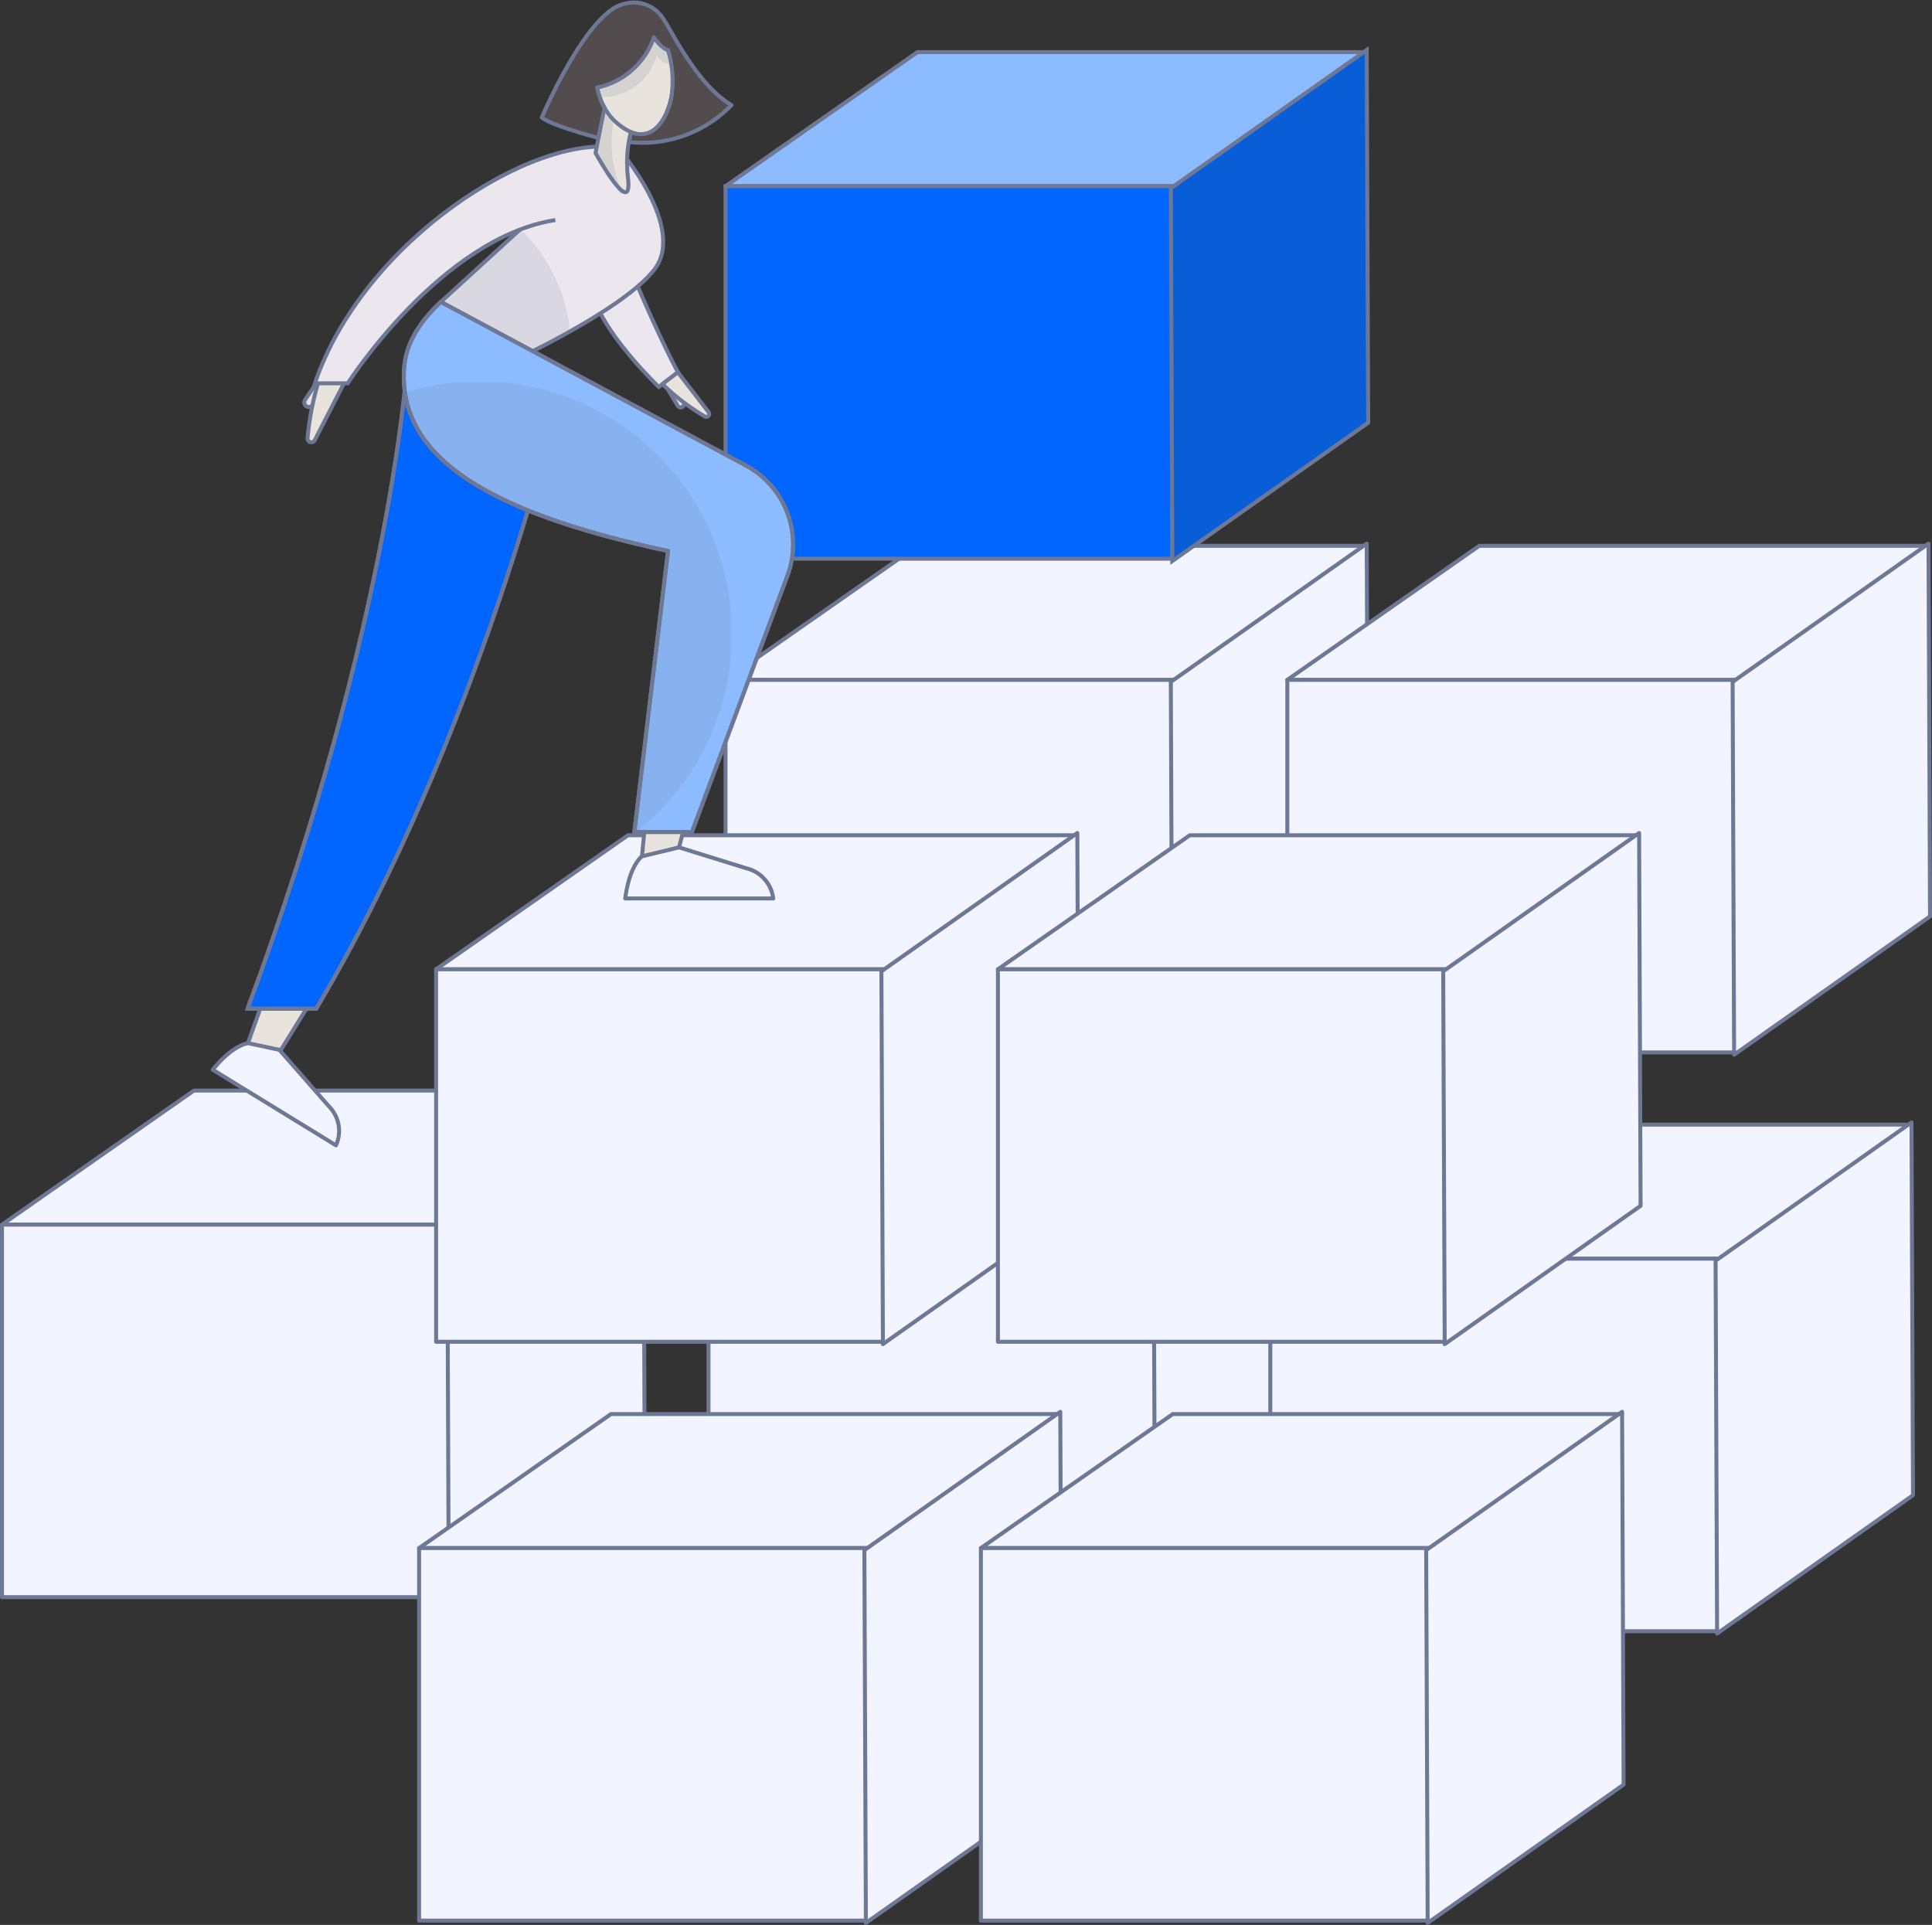 <?xml version="1.0" encoding="UTF-8"?> <svg xmlns="http://www.w3.org/2000/svg" xmlns:xlink="http://www.w3.org/1999/xlink" width="243.349" height="242.462" viewBox="0 0 243.349 242.462"><rect x="0" y="0" width="243.349" height="242.462" fill="#333333" stroke="none"/><defs><clipPath id="clip-path"><rect id="Rectángulo_3347" data-name="Rectángulo 3347" width="3.431" height="12.277" fill="none"></rect></clipPath><clipPath id="clip-path-2"><rect id="Rectángulo_3348" data-name="Rectángulo 3348" width="9.796" height="9.587" fill="none"></rect></clipPath><clipPath id="clip-path-3"><rect id="Rectángulo_3349" data-name="Rectángulo 3349" width="16.307" height="17.258" fill="none"></rect></clipPath><clipPath id="clip-path-4"><rect id="Rectángulo_3350" data-name="Rectángulo 3350" width="41.131" height="56.706" fill="none"></rect></clipPath></defs><g id="Grupo_3429" data-name="Grupo 3429" transform="translate(-6100.698 -1961.545)"><path id="Trazado_8816" data-name="Trazado 8816" d="M6240.469,2110.576h-56.521l24.174-16.885h56.521Z" transform="translate(5.99 9.513)" fill="#f2f4ff" stroke="#6e7894" stroke-linecap="round" stroke-linejoin="round" stroke-width="0.5"></path><rect id="Rectángulo_3337" data-name="Rectángulo 3337" width="56.521" height="46.923" transform="translate(6189.939 2120.089)" fill="#f2f4ff" stroke="#6e7894" stroke-linecap="round" stroke-linejoin="round" stroke-width="0.5"></rect><path id="Trazado_8817" data-name="Trazado 8817" d="M6261.125,2140.389l-.188-46.958-24.676,17.421.188,46.958Z" transform="translate(9.766 9.494)" fill="#f2f4ff" stroke="#6e7894" stroke-linecap="round" stroke-linejoin="round" stroke-width="0.5"></path><path id="Trazado_8818" data-name="Trazado 8818" d="M6242.469,2042.576h-56.521l24.175-16.885h56.521Z" transform="translate(6.134 4.606)" fill="#f2f4ff" stroke="#6e7894" stroke-linecap="round" stroke-linejoin="round" stroke-width="0.5"></path><rect id="Rectángulo_3338" data-name="Rectángulo 3338" width="56.521" height="46.923" transform="translate(6192.083 2047.182)" fill="#f2f4ff" stroke="#6e7894" stroke-linecap="round" stroke-linejoin="round" stroke-width="0.5"></rect><path id="Trazado_8819" data-name="Trazado 8819" d="M6263.125,2072.388l-.187-46.958-24.676,17.421.188,46.958Z" transform="translate(9.909 4.587)" fill="#f2f4ff" stroke="#6e7894" stroke-linecap="round" stroke-linejoin="round" stroke-width="0.5"></path><path id="Trazado_8820" data-name="Trazado 8820" d="M6242.469,1984.576h-56.521l24.175-16.885h56.521Z" transform="translate(6.134 0.42)" fill="#8dbbff" stroke="#6e7894" stroke-linecap="round" stroke-linejoin="round" stroke-width="0.5"></path><rect id="Rectángulo_3339" data-name="Rectángulo 3339" width="56.521" height="46.923" transform="translate(6192.083 1984.996)" fill="#06f" stroke="#6e7894" stroke-miterlimit="10" stroke-width="0.5"></rect><path id="Trazado_8821" data-name="Trazado 8821" d="M6263.125,2014.389l-.187-46.958-24.676,17.421.188,46.958Z" transform="translate(9.909 0.402)" fill="#095ed8" stroke="#6e7894" stroke-miterlimit="10" stroke-width="0.5"></path><path id="Trazado_8822" data-name="Trazado 8822" d="M6306.469,2110.576h-56.521l24.175-16.885h56.521Z" transform="translate(10.753 9.513)" fill="#f2f4ff" stroke="#6e7894" stroke-linecap="round" stroke-linejoin="round" stroke-width="0.5"></path><rect id="Rectángulo_3340" data-name="Rectángulo 3340" width="56.521" height="46.923" transform="translate(6260.701 2120.089)" fill="#f2f4ff" stroke="#6e7894" stroke-linecap="round" stroke-linejoin="round" stroke-width="0.5"></rect><path id="Trazado_8823" data-name="Trazado 8823" d="M6327.125,2140.389l-.188-46.958-24.676,17.421.189,46.958Z" transform="translate(14.528 9.494)" fill="#f2f4ff" stroke="#6e7894" stroke-linecap="round" stroke-linejoin="round" stroke-width="0.5"></path><g id="Grupo_3414" data-name="Grupo 3414" transform="translate(6100.948 2098.637)"><path id="Trazado_8824" data-name="Trazado 8824" d="M6157.468,2106.575h-56.521l24.175-16.885h56.521Z" transform="translate(-6100.948 -2089.412)" fill="#f2f4ff" stroke="#6e7894" stroke-linecap="round" stroke-linejoin="round" stroke-width="0.5"></path><rect id="Rectángulo_3341" data-name="Rectángulo 3341" width="56.521" height="46.923" transform="translate(0.001 17.164)" fill="#f2f4ff" stroke="#6e7894" stroke-linecap="round" stroke-linejoin="round" stroke-width="0.5"></rect><path id="Trazado_8825" data-name="Trazado 8825" d="M6178.125,2136.389l-.188-46.958-24.676,17.421.188,46.958Z" transform="translate(-6097.172 -2089.431)" fill="#f2f4ff" stroke="#6e7894" stroke-linecap="round" stroke-linejoin="round" stroke-width="0.5"></path></g><path id="Trazado_8826" data-name="Trazado 8826" d="M6308.469,2042.576h-56.521l24.175-16.885h56.521Z" transform="translate(10.897 4.606)" fill="#f2f4ff" stroke="#6e7894" stroke-linecap="round" stroke-linejoin="round" stroke-width="0.5"></path><rect id="Rectángulo_3342" data-name="Rectángulo 3342" width="56.521" height="46.923" transform="translate(6262.846 2047.182)" fill="#f2f4ff" stroke="#6e7894" stroke-linecap="round" stroke-linejoin="round" stroke-width="0.5"></rect><path id="Trazado_8827" data-name="Trazado 8827" d="M6329.124,2072.388l-.188-46.958-24.676,17.421.188,46.958Z" transform="translate(14.673 4.587)" fill="#f2f4ff" stroke="#6e7894" stroke-linecap="round" stroke-linejoin="round" stroke-width="0.5"></path><path id="Trazado_8828" data-name="Trazado 8828" d="M6206.47,2144.576h-56.521l24.175-16.885h56.521Z" transform="translate(3.536 11.967)" fill="#f2f4ff" stroke="#6e7894" stroke-linecap="round" stroke-linejoin="round" stroke-width="0.5"></path><rect id="Rectángulo_3343" data-name="Rectángulo 3343" width="56.521" height="46.923" transform="translate(6153.485 2156.542)" fill="#f2f4ff" stroke="#6e7894" stroke-linecap="round" stroke-linejoin="round" stroke-width="0.5"></rect><path id="Trazado_8829" data-name="Trazado 8829" d="M6227.125,2174.389l-.188-46.958-24.675,17.421.188,46.958Z" transform="translate(7.311 11.948)" fill="#f2f4ff" stroke="#6e7894" stroke-linecap="round" stroke-linejoin="round" stroke-width="0.5"></path><path id="Trazado_8830" data-name="Trazado 8830" d="M6208.468,2076.576h-56.521l24.175-16.885h56.521Z" transform="translate(3.681 7.059)" fill="#f2f4ff" stroke="#6e7894" stroke-linecap="round" stroke-linejoin="round" stroke-width="0.5"></path><rect id="Rectángulo_3344" data-name="Rectángulo 3344" width="56.521" height="46.923" transform="translate(6155.629 2083.635)" fill="#f2f4ff" stroke="#6e7894" stroke-linecap="round" stroke-linejoin="round" stroke-width="0.5"></rect><path id="Trazado_8831" data-name="Trazado 8831" d="M6229.125,2106.388l-.188-46.958-24.676,17.421.189,46.958Z" transform="translate(7.456 7.041)" fill="#f2f4ff" stroke="#6e7894" stroke-linecap="round" stroke-linejoin="round" stroke-width="0.5"></path><path id="Trazado_8832" data-name="Trazado 8832" d="M6272.468,2144.576h-56.521l24.175-16.885h56.521Z" transform="translate(8.3 11.967)" fill="#f2f4ff" stroke="#6e7894" stroke-linecap="round" stroke-linejoin="round" stroke-width="0.5"></path><rect id="Rectángulo_3345" data-name="Rectángulo 3345" width="56.521" height="46.923" transform="translate(6224.248 2156.542)" fill="#f2f4ff" stroke="#6e7894" stroke-linecap="round" stroke-linejoin="round" stroke-width="0.5"></rect><path id="Trazado_8833" data-name="Trazado 8833" d="M6293.124,2174.389l-.187-46.958-24.676,17.421.188,46.958Z" transform="translate(12.075 11.948)" fill="#f2f4ff" stroke="#6e7894" stroke-linecap="round" stroke-linejoin="round" stroke-width="0.5"></path><path id="Trazado_8834" data-name="Trazado 8834" d="M6274.469,2076.576h-56.521l24.175-16.885h56.521Z" transform="translate(8.444 7.059)" fill="#f2f4ff" stroke="#6e7894" stroke-linecap="round" stroke-linejoin="round" stroke-width="0.5"></path><rect id="Rectángulo_3346" data-name="Rectángulo 3346" width="56.521" height="46.923" transform="translate(6226.393 2083.635)" fill="#f2f4ff" stroke="#6e7894" stroke-linecap="round" stroke-linejoin="round" stroke-width="0.5"></rect><path id="Trazado_8835" data-name="Trazado 8835" d="M6295.124,2106.388l-.187-46.958-24.676,17.421.188,46.958Z" transform="translate(12.219 7.041)" fill="#f2f4ff" stroke="#6e7894" stroke-linecap="round" stroke-linejoin="round" stroke-width="0.5"></path><g id="Grupo_3428" data-name="Grupo 3428" transform="translate(6127.496 1961.867)"><path id="Trazado_8836" data-name="Trazado 8836" d="M6176.731,2056.36l-.6,6.255a14.174,14.174,0,0,0,4.67-1.128l1.445-5.51Z" transform="translate(-6122.069 -1955.075)" fill="#e8e3dd"></path><path id="Trazado_8837" data-name="Trazado 8837" d="M6176.731,2056.36l-.6,6.255a14.174,14.174,0,0,0,4.67-1.128l1.445-5.51Z" transform="translate(-6122.069 -1955.075)" fill="none" stroke="#6e7894" stroke-linecap="round" stroke-linejoin="round" stroke-width="0.5"></path><path id="Trazado_8838" data-name="Trazado 8838" d="M6176.273,2062.245s-1.567,1.112-2.107,5.31h18.646a4.473,4.473,0,0,0-3.374-3.8l-8.495-2.637Z" transform="translate(-6122.212 -1954.704)" fill="#f2f4ff"></path><path id="Trazado_8839" data-name="Trazado 8839" d="M6176.273,2062.245s-1.567,1.112-2.107,5.31h18.646a4.473,4.473,0,0,0-3.374-3.8l-8.495-2.637Z" transform="translate(-6122.212 -1954.704)" fill="none" stroke="#6e7894" stroke-linecap="round" stroke-linejoin="round" stroke-width="0.5"></path><path id="Trazado_8840" data-name="Trazado 8840" d="M6132.1,2078.185l-2.229,6.276s-.117,1.742,2.554,3.468l5.361-8.658Z" transform="translate(-6125.407 -1953.473)" fill="#e8e3dd"></path><path id="Trazado_8841" data-name="Trazado 8841" d="M6132.1,2078.185l-2.229,6.276s-.117,1.742,2.554,3.468l5.361-8.658Z" transform="translate(-6125.407 -1953.473)" fill="none" stroke="#6e7894" stroke-linecap="round" stroke-linejoin="round" stroke-width="0.5"></path><path id="Trazado_8842" data-name="Trazado 8842" d="M6130.173,2084.122s-1.872.125-4.465,3.343l15.519,9.522a4.368,4.368,0,0,0-.867-4.886l-6.257-7.141Z" transform="translate(-6125.708 -1953.044)" fill="#f2f4ff"></path><path id="Trazado_8843" data-name="Trazado 8843" d="M6130.173,2084.122s-1.872.125-4.465,3.343l15.519,9.522a4.368,4.368,0,0,0-.867-4.886l-6.257-7.141Z" transform="translate(-6125.708 -1953.044)" fill="none" stroke="#6e7894" stroke-linecap="round" stroke-linejoin="round" stroke-width="0.5"></path><path id="Trazado_8844" data-name="Trazado 8844" d="M6129.8,2085.591h8.65c20.72-34.932,30.107-75.382,30.107-75.382l-18.588-6.62s-1.78,32.49-20.17,82" transform="translate(-6125.413 -1958.856)" fill="#06f" stroke="#6e7894" stroke-miterlimit="10" stroke-width="0.5"></path><path id="Trazado_8845" data-name="Trazado 8845" d="M6129.8,2085.591h8.65c20.72-34.932,30.107-75.382,30.107-75.382l-18.588-6.62S6148.192,2036.08,6129.8,2085.591Z" transform="translate(-6125.413 -1958.856)" fill="none" stroke="#6e7894" stroke-miterlimit="10" stroke-width="0.5"></path><path id="Trazado_8846" data-name="Trazado 8846" d="M6139.762,2007.99l-2.394,1.6a.573.573,0,0,1-.8-.8l2.595-3.864Z" transform="translate(-6124.931 -1958.758)" fill="#e8e3dd"></path><path id="Trazado_8847" data-name="Trazado 8847" d="M6139.762,2007.99l-2.394,1.6a.573.573,0,0,1-.8-.8l2.595-3.864Z" transform="translate(-6124.931 -1958.758)" fill="none" stroke="#6e7894" stroke-linecap="round" stroke-linejoin="round" stroke-width="0.5"></path><path id="Trazado_8848" data-name="Trazado 8848" d="M6141.554,2006.483l-3.8,7.39a.481.481,0,0,1-.911-.235,36.429,36.429,0,0,1,1.859-8.633Z" transform="translate(-6124.906 -1958.754)" fill="#e8e3dd"></path><path id="Trazado_8849" data-name="Trazado 8849" d="M6141.554,2006.483l-3.8,7.39a.481.481,0,0,1-.911-.235,36.429,36.429,0,0,1,1.859-8.633Z" transform="translate(-6124.906 -1958.754)" fill="none" stroke="#6e7894" stroke-linecap="round" stroke-linejoin="round" stroke-width="0.5"></path><path id="Trazado_8850" data-name="Trazado 8850" d="M6180.922,2006.965l.331,2.173a.437.437,0,0,1-.808.291l-1.825-3.046Z" transform="translate(-6121.89 -1958.654)" fill="#e8e3dd"></path><path id="Trazado_8851" data-name="Trazado 8851" d="M6180.922,2006.965l.331,2.173a.437.437,0,0,1-.808.291l-1.825-3.046Z" transform="translate(-6121.89 -1958.654)" fill="none" stroke="#6e7894" stroke-linecap="round" stroke-linejoin="round" stroke-width="0.5"></path><path id="Trazado_8852" data-name="Trazado 8852" d="M6172.816,1988.007s4.238,10.922,8.233,18.54l-2.41,1.845s-6.1-5.834-7.962-10.607Z" transform="translate(-6122.463 -1959.98)" fill="#ece7ee"></path><path id="Trazado_8853" data-name="Trazado 8853" d="M6172.816,1988.007s4.238,10.922,8.233,18.54l-2.41,1.845s-6.1-5.834-7.962-10.607Z" transform="translate(-6122.463 -1959.98)" fill="none" stroke="#6e7894" stroke-miterlimit="10" stroke-width="0.5"></path><path id="Trazado_8854" data-name="Trazado 8854" d="M6180.482,2005.3l3.867,5.024a.368.368,0,0,1-.458.553,27.819,27.819,0,0,1-5.354-4.088Z" transform="translate(-6121.896 -1958.732)" fill="#e8e3dd"></path><path id="Trazado_8855" data-name="Trazado 8855" d="M6180.482,2005.3l3.867,5.024a.368.368,0,0,1-.458.553,27.819,27.819,0,0,1-5.354-4.088Z" transform="translate(-6121.896 -1958.732)" fill="none" stroke="#6e7894" stroke-linecap="round" stroke-linejoin="round" stroke-width="0.5"></path><path id="Trazado_8856" data-name="Trazado 8856" d="M6174.832,1978.938s8.716,10,4.553,15.342-19.017,12.057-19.017,12.057l-7.862-8,17.153-15.674Z" transform="translate(-6123.774 -1960.634)" fill="#ece7ee"></path><path id="Trazado_8857" data-name="Trazado 8857" d="M6174.832,1978.938s8.716,10,4.553,15.342-19.017,12.057-19.017,12.057l-7.862-8,17.153-15.674Z" transform="translate(-6123.774 -1960.634)" fill="none" stroke="#6e7894" stroke-miterlimit="10" stroke-width="0.5"></path><path id="Trazado_8858" data-name="Trazado 8858" d="M6167.99,1988.042c-14.416,2.246-26.146,20.565-26.146,20.565h-4.14c6.1-17.955,27.452-31.5,38.194-29.658" transform="translate(-6124.843 -1960.646)" fill="#ece7ee"></path><path id="Trazado_8859" data-name="Trazado 8859" d="M6167.99,1988.042c-14.416,2.246-26.146,20.565-26.146,20.565h-4.14c6.1-17.955,27.452-31.5,38.194-29.658" transform="translate(-6124.843 -1960.646)" fill="none" stroke="#6e7894" stroke-miterlimit="10" stroke-width="0.5"></path><path id="Trazado_8860" data-name="Trazado 8860" d="M6176.363,1974.565s-2.244,3.136-1.6,8.607-4.083-3.12-4.083-3.12l1.416-7.587Z" transform="translate(-6122.463 -1961.102)" fill="#e8e3dd"></path><path id="Trazado_8861" data-name="Trazado 8861" d="M6176.363,1974.565s-2.244,3.136-1.6,8.607-4.083-3.12-4.083-3.12l1.416-7.587Z" transform="translate(-6122.463 -1961.102)" fill="none" stroke="#6e7894" stroke-linecap="round" stroke-linejoin="round" stroke-width="0.5"></path><g id="Grupo_3418" data-name="Grupo 3418" transform="translate(48.103 11.856)" opacity="0.15"><g id="Grupo_3417" data-name="Grupo 3417"><g id="Grupo_3416" data-name="Grupo 3416" clip-path="url(#clip-path)"><path id="Trazado_8862" data-name="Trazado 8862" d="M6171.171,1980.87c-.3-.511-.494-.862-.494-.862l1.292-6.93,1.289.73a15.226,15.226,0,0,0,.262,10.5Z" transform="translate(-6170.566 -1972.914)" fill="#6e7894"></path><path id="Trazado_8863" data-name="Trazado 8863" d="M6171.171,1980.87c-.3-.511-.494-.862-.494-.862l1.292-6.93,1.289.73a15.226,15.226,0,0,0,.262,10.5Z" transform="translate(-6170.566 -1972.914)" fill="none" stroke="#6e7894" stroke-miterlimit="10" stroke-width="0.5"></path></g></g></g><path id="Trazado_8864" data-name="Trazado 8864" d="M6175.416,1963.2c2.1,0,3.763,2.879,4.392,4.556,1.589,4.248,0,9.893-2.75,10.553-1.974.473-4.052-1.678-4.375-2.037a8.636,8.636,0,0,1-2-5.889c0-3.97,2.126-7.187,4.735-7.183" transform="translate(-6122.463 -1961.77)" fill="#e8e3dd"></path><path id="Trazado_8865" data-name="Trazado 8865" d="M6175.416,1963.2c2.1,0,3.763,2.879,4.392,4.556,1.589,4.248,0,9.893-2.75,10.553-1.974.473-4.052-1.678-4.375-2.037a8.636,8.636,0,0,1-2-5.889C6170.685,1966.413,6172.806,1963.2,6175.416,1963.2Z" transform="translate(-6122.463 -1961.77)" fill="none" stroke="#6e7894" stroke-linecap="round" stroke-linejoin="round" stroke-width="0.5"></path><g id="Grupo_3421" data-name="Grupo 3421" transform="translate(48.109 2.28)" opacity="0.15"><g id="Grupo_3420" data-name="Grupo 3420"><g id="Grupo_3419" data-name="Grupo 3419" clip-path="url(#clip-path-2)"><path id="Trazado_8866" data-name="Trazado 8866" d="M6178.329,1967.45s-.55,5.676-7.2,6.012a9.567,9.567,0,0,1-.448-3.145c0-.021,0-.041,0-.061l6.863-6.135,0,0,2.006,2.957c.1.215.182.42.254.61a9.765,9.765,0,0,1,.433,1.557c-.634-.008-1.521-.306-1.911-1.8" transform="translate(-6170.571 -1963.983)" fill="#6e7894"></path><path id="Trazado_8867" data-name="Trazado 8867" d="M6178.329,1967.45s-.55,5.676-7.2,6.012a9.567,9.567,0,0,1-.448-3.145c0-.021,0-.041,0-.061l6.863-6.135,0,0,2.006,2.957c.1.215.182.42.254.61a9.765,9.765,0,0,1,.433,1.557C6179.606,1969.239,6178.719,1968.941,6178.329,1967.45Z" transform="translate(-6170.571 -1963.983)" fill="none" stroke="#6e7894" stroke-miterlimit="10" stroke-width="0.5"></path></g></g></g><g id="Grupo_3424" data-name="Grupo 3424" transform="translate(28.58 28.571)" opacity="0.15"><g id="Grupo_3423" data-name="Grupo 3423"><g id="Grupo_3422" data-name="Grupo 3422" clip-path="url(#clip-path-3)"><path id="Trazado_8868" data-name="Trazado 8868" d="M6168.55,2001.48c-4.33,2.415-8.183,4.156-8.183,4.156l-7.861-8,9.84-8.991a20.755,20.755,0,0,1,6.2,12.832" transform="translate(-6152.354 -1988.504)" fill="#6e7894"></path><path id="Trazado_8869" data-name="Trazado 8869" d="M6168.55,2001.48c-4.33,2.415-8.183,4.156-8.183,4.156l-7.861-8,9.84-8.991A20.755,20.755,0,0,1,6168.55,2001.48Z" transform="translate(-6152.354 -1988.504)" fill="none" stroke="#6e7894" stroke-miterlimit="10" stroke-width="0.5"></path></g></g></g><path id="Trazado_8870" data-name="Trazado 8870" d="M6184.447,2063.809h-7.259l4.245-35.4c-20.636-4.42-34.124-10.985-33.238-23.043.133-1.805.811-4.78,4.626-8.333l14.416,7.73,24,12.873a11.282,11.282,0,0,1,5.24,13.881Z" transform="translate(-6124.089 -1959.329)" fill="#8dbbff" stroke="#6e7894" stroke-linecap="round" stroke-linejoin="round" stroke-width="0.5"></path><path id="Trazado_8871" data-name="Trazado 8871" d="M6184.447,2063.809h-7.259l4.245-35.4c-20.636-4.42-34.124-10.985-33.238-23.043.133-1.805.811-4.78,4.626-8.333l14.416,7.73,24,12.873a11.282,11.282,0,0,1,5.24,13.881Z" transform="translate(-6124.089 -1959.329)" fill="none" stroke="#6e7894" stroke-miterlimit="10" stroke-width="0.5"></path><g id="Grupo_3427" data-name="Grupo 3427" transform="translate(24.125 47.856)" opacity="0.15"><g id="Grupo_3426" data-name="Grupo 3426"><g id="Grupo_3425" data-name="Grupo 3425" clip-path="url(#clip-path-4)"><path id="Trazado_8872" data-name="Trazado 8872" d="M6177.193,2062.96l4.227-35.24c-18.65-3.994-31.461-9.743-33.1-19.714a31.568,31.568,0,0,1,28.873,54.954" transform="translate(-6148.202 -2006.494)" fill="#6e7894"></path><path id="Trazado_8873" data-name="Trazado 8873" d="M6177.193,2062.96l4.227-35.24c-18.65-3.994-31.461-9.743-33.1-19.714a31.568,31.568,0,0,1,28.873,54.954Z" transform="translate(-6148.202 -2006.494)" fill="none" stroke="#6e7894" stroke-miterlimit="10" stroke-width="0.5"></path></g></g></g><path id="Trazado_8874" data-name="Trazado 8874" d="M6172.265,1975.148l-.786,3.759s-5.753-1.48-7.121-2.561c0,0,5.78-13.625,10.556-14.354a4.357,4.357,0,0,1,4.434,1.478,11.609,11.609,0,0,1,.772,1.16c.94,1.561,4.163,7.854,8.141,10.147a15.562,15.562,0,0,1-12.895,4.664l.232-1.262s3.479,1.823,5.039-4.077a13.46,13.46,0,0,0-.374-6.249s-.768-.125-1.781-1.6a9.631,9.631,0,0,1-7.149,6.325,9.806,9.806,0,0,0,.933,2.575" transform="translate(-6122.919 -1961.867)" fill="#524c4e"></path><path id="Trazado_8875" data-name="Trazado 8875" d="M6172.265,1975.148l-.786,3.759s-5.753-1.48-7.121-2.561c0,0,5.78-13.625,10.556-14.354a4.357,4.357,0,0,1,4.434,1.478,11.609,11.609,0,0,1,.772,1.16c.94,1.561,4.163,7.854,8.141,10.147a15.562,15.562,0,0,1-12.895,4.664l.232-1.262s3.479,1.823,5.039-4.077a13.46,13.46,0,0,0-.374-6.249s-.768-.125-1.781-1.6a9.631,9.631,0,0,1-7.149,6.325A9.806,9.806,0,0,0,6172.265,1975.148Z" transform="translate(-6122.919 -1961.867)" fill="none" stroke="#6e7894" stroke-linecap="round" stroke-linejoin="round" stroke-width="0.5"></path></g></g></svg> 